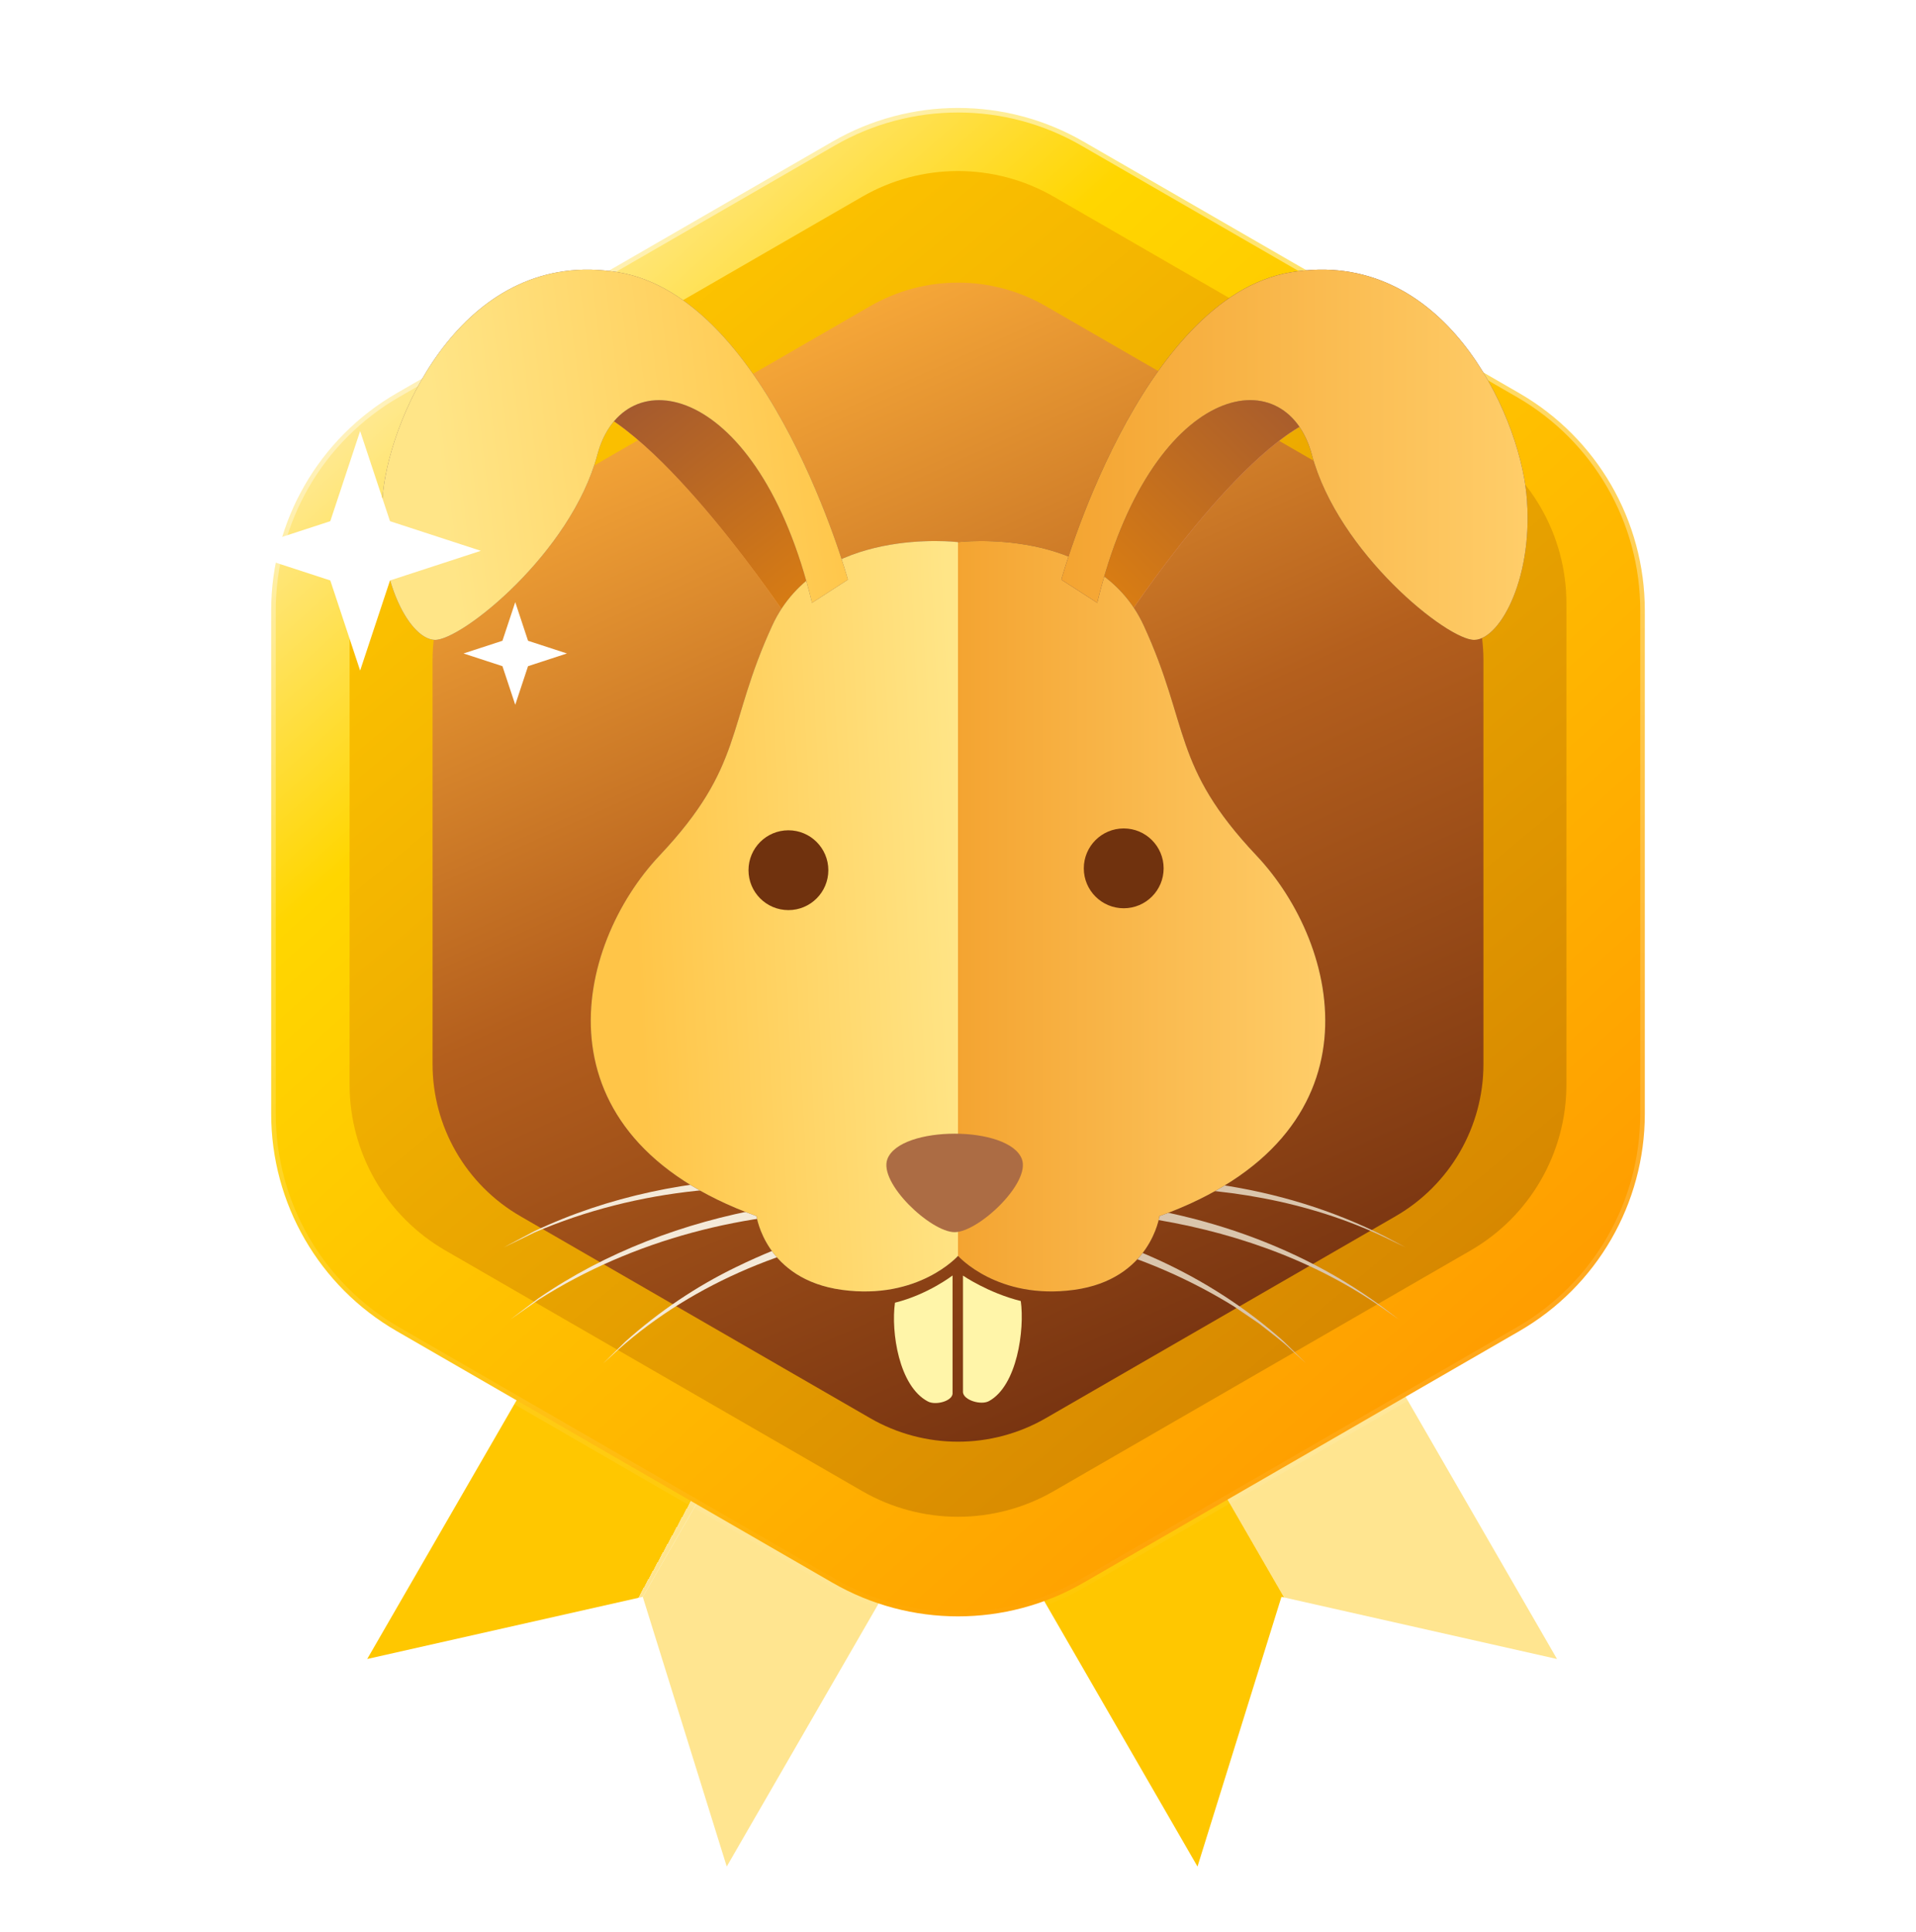 <svg width="120" height="121" viewBox="0 0 120 121" fill="none" xmlns="http://www.w3.org/2000/svg">
<path d="M41.999 70.999L53.257 77.499L40.257 100.016L22.999 103.908L41.999 70.999Z" fill="url(#paint0_linear_9985_449339)"/>
<path d="M64.516 83.999L53.257 77.499L40.257 100.016L45.516 116.908L64.516 83.999Z" fill="url(#paint1_linear_9985_449339)"/>
<path fill-rule="evenodd" clip-rule="evenodd" d="M67.257 77.5L78.516 71L97.516 103.909L80.258 100.017L75 116.909L56 84L67.258 77.5L67.257 77.5Z" fill="url(#paint2_linear_9985_449339)"/>
<path d="M67.857 8.866L95.158 24.629C100.02 27.436 103.016 32.623 103.016 38.238V69.762C103.016 75.377 100.02 80.564 95.158 83.371L67.857 99.134C62.995 101.941 57.005 101.941 52.143 99.134L24.842 83.371C19.98 80.564 16.984 75.377 16.984 69.762V38.238C16.984 32.623 19.98 27.436 24.842 24.629L52.143 8.866C57.005 6.059 62.995 6.059 67.857 8.866Z" fill="url(#paint3_linear_9985_449339)" stroke="url(#paint4_linear_9985_449339)" stroke-width="0.571"/>
<g filter="url(#filter0_i_9985_449339)">
<path d="M54 13.464C57.713 11.32 62.287 11.32 66 13.464L92.105 28.536C95.818 30.68 98.105 34.641 98.105 38.928V69.072C98.105 73.359 95.818 77.32 92.105 79.464L66 94.536C62.287 96.68 57.713 96.68 54 94.536L27.895 79.464C24.182 77.32 21.895 73.359 21.895 69.072V38.928C21.895 34.641 24.182 30.68 27.895 28.536L54 13.464Z" fill="url(#paint5_linear_9985_449339)"/>
</g>
<g filter="url(#filter1_ii_9985_449339)">
<path d="M54.5 19.175C57.903 17.21 62.097 17.21 65.5 19.175L87.409 31.825C90.812 33.789 92.909 37.421 92.909 41.351V66.649C92.909 70.579 90.812 74.21 87.409 76.175L65.5 88.825C62.097 90.79 57.903 90.79 54.5 88.825L32.591 76.175C29.188 74.21 27.091 70.579 27.091 66.649V41.351C27.091 37.421 29.188 33.789 32.591 31.825L54.5 19.175Z" fill="url(#paint6_linear_9985_449339)"/>
</g>
<g filter="url(#filter2_d_9985_449339)">
<path d="M49.447 38C49.447 38 41.281 25.605 36 24.302C37.606 19.323 47.317 22.246 51 34.791L49.447 38Z" fill="#FFB65E"/>
<path d="M49.447 38C49.447 38 41.281 25.605 36 24.302C37.606 19.323 47.317 22.246 51 34.791L49.447 38Z" fill="url(#paint7_linear_9985_449339)"/>
<path d="M54.132 74.049C47.257 72.866 39.928 73.533 33.489 76.3C33.056 76.507 31.961 77.046 31.518 77.257C31.961 77.02 33.033 76.458 33.457 76.231C38.104 74.026 43.254 72.991 48.387 72.905C50.353 72.879 52.308 72.971 54.283 73.27L54.132 74.049Z" fill="#F4E9D8"/>
<path d="M53.764 74.995C46.786 74.923 39.661 76.75 33.746 80.507C33.351 80.779 32.355 81.486 31.951 81.765C32.352 81.463 33.318 80.733 33.703 80.444C37.939 77.526 42.859 75.682 47.91 74.781C49.846 74.443 51.792 74.223 53.79 74.2L53.764 74.995Z" fill="#F4E9D8"/>
<path d="M56.113 76.113C49.803 76.879 43.512 79.387 38.73 83.639L37.777 84.51C38.093 84.198 38.855 83.449 39.158 83.15C41.235 81.286 43.614 79.673 46.125 78.463C49.257 76.935 52.567 75.844 56.034 75.321L56.113 76.113Z" fill="#F4E9D8"/>
<path d="M60 33.067C60 33.067 51.253 32.007 48.362 38.302C45.471 44.597 46.616 47.073 41.308 52.697C35.999 58.322 33.249 70.182 47.383 75.282C47.383 75.282 47.934 79.247 52.731 79.9C57.53 80.554 60 77.773 60 77.773V33.067Z" fill="#7C5B5B"/>
<path d="M60 33.067C60 33.067 51.253 32.007 48.362 38.302C45.471 44.597 46.616 47.073 41.308 52.697C35.999 58.322 33.249 70.182 47.383 75.282C47.383 75.282 47.934 79.247 52.731 79.9C57.53 80.554 60 77.773 60 77.773V33.067Z" fill="url(#paint8_linear_9985_449339)"/>
<path d="M53.105 35.417C53.105 35.417 48.238 17.752 38.717 16.164C29.196 14.573 24.489 24.939 23.98 30.027C23.471 35.114 25.571 39.13 27.224 39.19C28.877 39.249 35.769 33.747 37.412 27.595C39.052 21.442 47.528 23.046 50.857 36.869L53.108 35.417H53.105Z" fill="#7C5B5B"/>
<path d="M53.105 35.417C53.105 35.417 48.238 17.752 38.717 16.164C29.196 14.573 24.489 24.939 23.98 30.027C23.471 35.114 25.571 39.13 27.224 39.19C28.877 39.249 35.769 33.747 37.412 27.595C39.052 21.442 47.528 23.046 50.857 36.869L53.108 35.417H53.105Z" fill="url(#paint9_linear_9985_449339)"/>
<path d="M70.449 38C70.449 38 78.071 26.379 83 25.158C81.501 20.49 72.438 23.231 69 34.991L70.449 38Z" fill="#E2A09F"/>
<path d="M70.449 38C70.449 38 78.071 26.379 83 25.158C81.501 20.49 72.438 23.231 69 34.991L70.449 38Z" fill="url(#paint10_linear_9985_449339)"/>
<path d="M65.294 73.267C72.554 72.287 80.212 73.23 86.765 76.57L88.057 77.253L86.742 76.616C81.921 74.322 76.501 73.421 71.187 73.5C69.258 73.536 67.309 73.704 65.442 74.049L65.291 73.27L65.294 73.267Z" fill="#DAC5AC"/>
<path d="M65.788 74.2C73.104 74.387 80.528 76.546 86.46 80.885L87.627 81.765L86.431 80.927C82.04 77.894 76.828 76.142 71.572 75.373C69.663 75.103 67.714 74.956 65.814 74.998L65.788 74.203V74.2Z" fill="#DAC5AC"/>
<path d="M63.542 75.321C69.75 76.3 75.731 78.942 80.418 83.146C80.724 83.442 81.486 84.204 81.798 84.507L80.845 83.636C80.326 83.123 79.429 82.466 78.85 82.005C78.492 81.762 77.602 81.151 77.253 80.918C74.522 79.232 71.548 77.943 68.458 77.089C66.818 76.635 65.126 76.287 63.463 76.109L63.542 75.317V75.321Z" fill="#DAC5AC"/>
<path d="M60.001 33.067C60.001 33.067 68.748 32.007 71.639 38.302C74.53 44.597 73.385 47.073 78.693 52.697C84.002 58.322 86.752 70.182 72.618 75.282C72.618 75.282 72.067 79.247 67.27 79.9C62.471 80.554 60.001 77.773 60.001 77.773V33.067Z" fill="#634444"/>
<path d="M60.001 33.067C60.001 33.067 68.748 32.007 71.639 38.302C74.53 44.597 73.385 47.073 78.693 52.697C84.002 58.322 86.752 70.182 72.618 75.282C72.618 75.282 72.067 79.247 67.27 79.9C62.471 80.554 60.001 77.773 60.001 77.773V33.067Z" fill="url(#paint11_linear_9985_449339)"/>
<path d="M66.472 35.417C66.472 35.417 71.339 17.752 80.86 16.164C90.382 14.573 95.088 24.939 95.597 30.027C96.107 35.114 94.007 39.13 92.353 39.19C90.7 39.249 83.808 33.747 82.165 27.595C80.525 21.442 72.049 23.046 68.72 36.869L66.469 35.417H66.472Z" fill="#634444"/>
<path d="M66.472 35.417C66.472 35.417 71.339 17.752 80.86 16.164C90.382 14.573 95.088 24.939 95.597 30.027C96.107 35.114 94.007 39.13 92.353 39.19C90.7 39.249 83.808 33.747 82.165 27.595C80.525 21.442 72.049 23.046 68.72 36.869L66.469 35.417H66.472Z" fill="url(#paint12_linear_9985_449339)"/>
<path d="M59.659 78.999C59.659 78.999 58.118 80.191 56.052 80.705C55.797 82.531 56.297 85.944 58.118 86.893C58.602 87.147 59.616 86.873 59.659 86.411C59.659 83.509 59.659 78.999 59.659 78.999Z" fill="#FFF5A9"/>
<path d="M60.307 79.004C60.307 79.004 61.874 80.087 63.932 80.6C64.181 82.401 63.703 85.905 61.94 86.867C61.435 87.142 60.354 86.809 60.312 86.317C60.314 83.317 60.312 78.999 60.312 78.999L60.307 79.004Z" fill="#FFF5A9"/>
<path d="M59.789 76.287C61.278 76.287 64.568 73.201 63.999 71.706C63.194 69.589 56.384 69.589 55.579 71.706C55.01 73.204 58.3 76.287 59.789 76.287Z" fill="#AC6C44"/>
<circle cx="70.379" cy="53.5" r="2.5" fill="#70320E"/>
<circle cx="49.379" cy="53.616" r="2.5" fill="#70320E"/>
</g>
<path d="M32.27 37.715L33.071 40.134L35.508 40.929L33.071 41.725L32.27 44.143L31.468 41.725L29.031 40.929L31.468 40.134L32.27 37.715Z" fill="white"/>
<path d="M22.556 27L24.426 32.644L30.113 34.5L24.426 36.356L22.556 42L20.686 36.356L15 34.5L20.686 32.644L22.556 27Z" fill="white"/>
<defs>
<filter id="filter0_i_9985_449339" x="21.895" y="10.714" width="76.211" height="85.43" filterUnits="userSpaceOnUse" color-interpolation-filters="sRGB">
<feFlood flood-opacity="0" result="BackgroundImageFix"/>
<feBlend mode="normal" in="SourceGraphic" in2="BackgroundImageFix" result="shape"/>
<feColorMatrix in="SourceAlpha" type="matrix" values="0 0 0 0 0 0 0 0 0 0 0 0 0 0 0 0 0 0 127 0" result="hardAlpha"/>
<feOffset dy="-1.143"/>
<feGaussianBlur stdDeviation="0.571"/>
<feComposite in2="hardAlpha" operator="arithmetic" k2="-1" k3="1"/>
<feColorMatrix type="matrix" values="0 0 0 0 0.617 0 0 0 0 0.407 0 0 0 0 0 0 0 0 0.25 0"/>
<feBlend mode="normal" in2="shape" result="effect1_innerShadow_9985_449339"/>
</filter>
<filter id="filter1_ii_9985_449339" x="27.091" y="16.559" width="65.818" height="74.882" filterUnits="userSpaceOnUse" color-interpolation-filters="sRGB">
<feFlood flood-opacity="0" result="BackgroundImageFix"/>
<feBlend mode="normal" in="SourceGraphic" in2="BackgroundImageFix" result="shape"/>
<feColorMatrix in="SourceAlpha" type="matrix" values="0 0 0 0 0 0 0 0 0 0 0 0 0 0 0 0 0 0 127 0" result="hardAlpha"/>
<feOffset dy="1.143"/>
<feGaussianBlur stdDeviation="1.143"/>
<feComposite in2="hardAlpha" operator="arithmetic" k2="-1" k3="1"/>
<feColorMatrix type="matrix" values="0 0 0 0 0.7 0 0 0 0 0.466 0 0 0 0 0.012 0 0 0 1 0"/>
<feBlend mode="normal" in2="shape" result="effect1_innerShadow_9985_449339"/>
<feColorMatrix in="SourceAlpha" type="matrix" values="0 0 0 0 0 0 0 0 0 0 0 0 0 0 0 0 0 0 127 0" result="hardAlpha"/>
<feOffset dy="-1.143"/>
<feGaussianBlur stdDeviation="0.571"/>
<feComposite in2="hardAlpha" operator="arithmetic" k2="-1" k3="1"/>
<feColorMatrix type="matrix" values="0 0 0 0 1 0 0 0 0 0.72 0 0 0 0 0 0 0 0 1 0"/>
<feBlend mode="normal" in2="effect1_innerShadow_9985_449339" result="effect2_innerShadow_9985_449339"/>
</filter>
<filter id="filter2_d_9985_449339" x="20.352" y="13.337" width="78.873" height="78.091" filterUnits="userSpaceOnUse" color-interpolation-filters="sRGB">
<feFlood flood-opacity="0" result="BackgroundImageFix"/>
<feColorMatrix in="SourceAlpha" type="matrix" values="0 0 0 0 0 0 0 0 0 0 0 0 0 0 0 0 0 0 127 0" result="hardAlpha"/>
<feOffset dy="0.888"/>
<feGaussianBlur stdDeviation="1.775"/>
<feColorMatrix type="matrix" values="0 0 0 0 0.417 0 0 0 0 0.161 0 0 0 0 0.005 0 0 0 1 0"/>
<feBlend mode="normal" in2="BackgroundImageFix" result="effect1_dropShadow_9985_449339"/>
<feBlend mode="normal" in="SourceGraphic" in2="effect1_dropShadow_9985_449339" result="shape"/>
</filter>
<linearGradient id="paint0_linear_9985_449339" x1="30.999" y1="89.999" x2="53.999" y2="102.5" gradientUnits="userSpaceOnUse">
<stop offset="0.485" stop-color="#FFC700"/>
<stop offset="0.485" stop-color="#FFE590"/>
</linearGradient>
<linearGradient id="paint1_linear_9985_449339" x1="30.999" y1="89.999" x2="53.999" y2="102.5" gradientUnits="userSpaceOnUse">
<stop offset="0.485" stop-color="#FFC700"/>
<stop offset="0.485" stop-color="#FFE590"/>
</linearGradient>
<linearGradient id="paint2_linear_9985_449339" x1="77.011" y1="85.033" x2="68.905" y2="89.713" gradientUnits="userSpaceOnUse">
<stop offset="0.485" stop-color="#FFE590"/>
<stop offset="0.489" stop-color="#FFC700"/>
</linearGradient>
<linearGradient id="paint3_linear_9985_449339" x1="27.949" y1="16.82" x2="94.615" y2="91.18" gradientUnits="userSpaceOnUse">
<stop stop-color="#FFECA9"/>
<stop offset="0.237" stop-color="#FFD600"/>
<stop offset="1" stop-color="#FF9900"/>
</linearGradient>
<linearGradient id="paint4_linear_9985_449339" x1="60" y1="4" x2="60" y2="104" gradientUnits="userSpaceOnUse">
<stop stop-color="white" stop-opacity="0.5"/>
<stop offset="1" stop-color="white" stop-opacity="0"/>
</linearGradient>
<linearGradient id="paint5_linear_9985_449339" x1="31.889" y1="20.389" x2="88.111" y2="88.222" gradientUnits="userSpaceOnUse">
<stop stop-color="#FFC700"/>
<stop offset="1" stop-color="#D58500"/>
</linearGradient>
<linearGradient id="paint6_linear_9985_449339" x1="34.853" y1="22.706" x2="66.147" y2="92" gradientUnits="userSpaceOnUse">
<stop stop-color="#FFB13C"/>
<stop offset="0.484" stop-color="#B45F1D"/>
<stop offset="1" stop-color="#743110"/>
</linearGradient>
<linearGradient id="paint7_linear_9985_449339" x1="50.5" y1="38" x2="39.616" y2="23.91" gradientUnits="userSpaceOnUse">
<stop stop-color="#DC7F11"/>
<stop offset="1" stop-color="#A3592F"/>
</linearGradient>
<linearGradient id="paint8_linear_9985_449339" x1="60" y1="49.765" x2="39.514" y2="50.739" gradientUnits="userSpaceOnUse">
<stop stop-color="#FFE587"/>
<stop offset="1" stop-color="#FFC548"/>
</linearGradient>
<linearGradient id="paint9_linear_9985_449339" x1="53.108" y1="24.272" x2="27.421" y2="27.414" gradientUnits="userSpaceOnUse">
<stop stop-color="#FFC548"/>
<stop offset="1" stop-color="#FFE587"/>
</linearGradient>
<linearGradient id="paint10_linear_9985_449339" x1="69" y1="37" x2="82" y2="23.5" gradientUnits="userSpaceOnUse">
<stop stop-color="#DC7F11"/>
<stop offset="1" stop-color="#A3592F"/>
</linearGradient>
<linearGradient id="paint11_linear_9985_449339" x1="60.001" y1="52.825" x2="83.366" y2="52.825" gradientUnits="userSpaceOnUse">
<stop stop-color="#F4A431"/>
<stop offset="1" stop-color="#FFCE6A"/>
</linearGradient>
<linearGradient id="paint12_linear_9985_449339" x1="66.469" y1="25.782" x2="96.138" y2="25.782" gradientUnits="userSpaceOnUse">
<stop stop-color="#F4A431"/>
<stop offset="1" stop-color="#FFCE6A"/>
</linearGradient>
</defs>
</svg>
